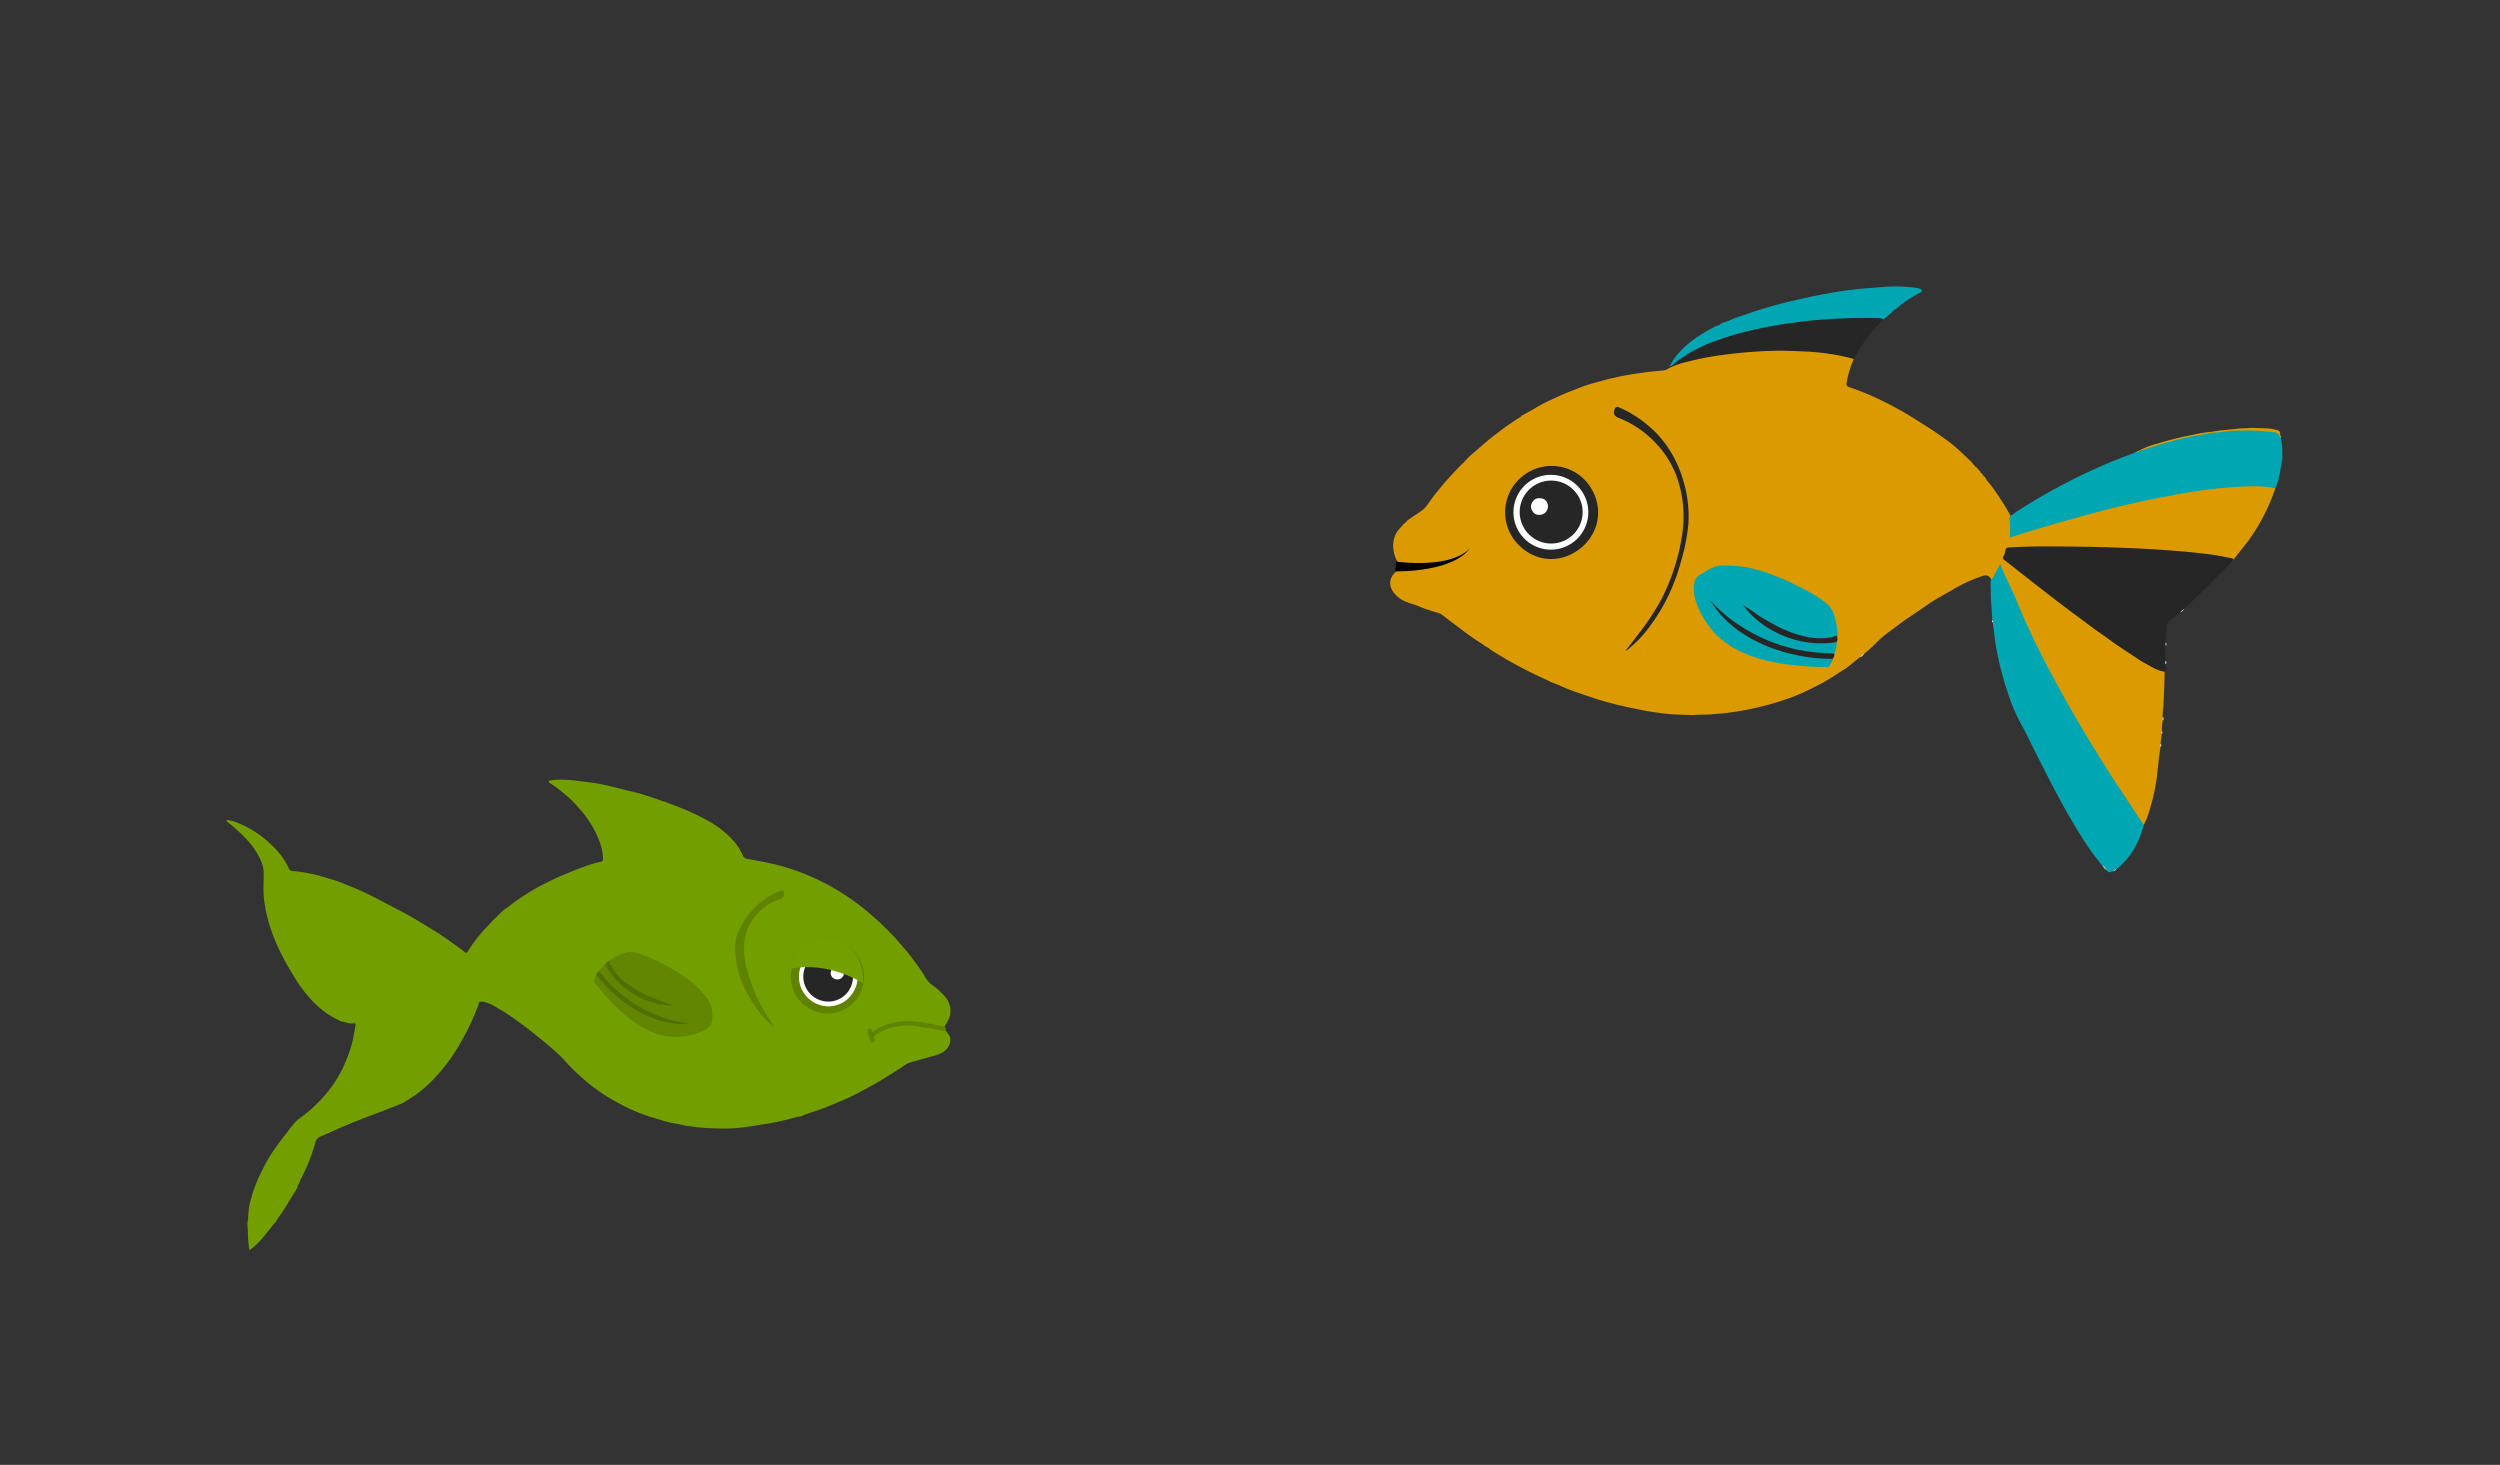 <svg id="Layer_1" data-name="Layer 1" xmlns="http://www.w3.org/2000/svg" width="1024" height="600" viewBox="0 0 1024 600">
  <rect x="0" y="0" width="1024" height="600" fill="#333333" stroke="none"/>
  <defs>
    <style>
      .cls-1 {
        fill: #729e00;
      }

      .cls-2 {
        fill: #5f8400;
      }

      .cls-3 {
        fill: #5f8300;
      }

      .cls-4 {
        fill: #fefefe;
      }

      .cls-5 {
        fill: #262626;
      }

      .cls-6 {
        fill: #fdfdfd;
      }

      .cls-7 {
        fill: #739f00;
      }

      .cls-8 {
        fill: #628602;
      }

      .cls-9 {
        fill: #506f00;
      }

      .cls-10 {
        fill: #db9a00;
      }

      .cls-11 {
        fill: #00a6b2;
      }

      .cls-12 {
        fill: #da9b03;
      }

      .cls-13 {
        fill: #2a2825;
      }

      .cls-14 {
        fill: #d79d0b;
      }

      .cls-15 {
        fill: #bda93c;
      }

      .cls-16 {
        fill: #ae9f2b;
      }

      .cls-17 {
        fill: #17595e;
      }
    </style>
  </defs>
  <title>16_the_sad_fish_swimming</title>
  <g>
    <g>
      <g>
        <path class="cls-1" d="M281.56,461.23c-2.11-.44-4.22-.9-6.34-1.31-1.64-.31-3.23-.79-4.83-1.26-1.25-.37-2.5-.73-3.74-1.12a73.24,73.24,0,0,1-13.4-5.75,71.89,71.89,0,0,1-9.51-6,82.87,82.87,0,0,1-6.52-5.4,74,74,0,0,1-5.43-5.43,47.11,47.11,0,0,0-3.91-3.92c-1.62-1.51-3.34-2.91-5-4.32-3.16-2.62-6.37-5.18-9.7-7.59a87.4,87.4,0,0,0-9.49-6.31,18.33,18.33,0,0,0-5.24-2.4,4.59,4.59,0,0,0-1.73-.12c-.79.15-.59.87-.77,1.33a100.74,100.74,0,0,1-7.31,15.47,77.3,77.3,0,0,1-9,12.73c-1.3,1.45-2.63,2.87-4.05,4.2a55.64,55.64,0,0,1-4.42,3.75c-1.32,1-2.76,1.83-4.12,2.76-2.5,1.7-5.37,2.56-8.11,3.67-3.8,1.55-7.69,2.86-11.49,4.4-2.69,1.09-5.36,2.2-8,3.3s-5.39,2.5-8.16,3.59a3.72,3.72,0,0,0-2.2,2.71,76.67,76.67,0,0,1-5.46,13.95,7.16,7.16,0,0,0-.85,2c-.21.71-.89,1.21-.88,2-.2.36-.12.92-.7,1,.19.46-.24.69-.38,1s-.24.44-.42.61q-2.14,3.48-4.27,7c-.93,1.5-2.12,2.83-3,4.39a1.09,1.09,0,0,1-.63.76c-1.59,2-3.14,4-4.78,5.91a26.74,26.74,0,0,1-5.56,5.26,23,23,0,0,1-.39-3.24c-.33-2.3-.11-4.63-.43-6.93a11.87,11.87,0,0,1,.28-2.69,40.27,40.27,0,0,1,.6-5.84c.53-2.12,1.09-4.24,1.81-6.33a69.3,69.3,0,0,1,3.76-8.49,58.64,58.64,0,0,1,4.1-7.07c1.62-2.34,3.3-4.64,5.07-6.85s3.43-5,5.9-6.68a52.08,52.08,0,0,0,7.28-6.24,50.81,50.81,0,0,0,12.07-18.47,48.29,48.29,0,0,0,2.5-8.21c.32-1.63.59-3.27.88-4.9.13-.73.11-1.14-.95-1-1.59.25-3.11-.41-4.64-.8a.79.79,0,0,1-.84-.28,35.28,35.28,0,0,1-8.11-5.13,47.08,47.08,0,0,1-6.94-7.5,52.15,52.15,0,0,1-3.83-5.68c-1.66-2.74-3.27-5.49-4.74-8.35a77.8,77.8,0,0,1-5.24-12.78,62,62,0,0,1-2.06-9.57c-.56-4-.17-7.9-.23-11.85a14,14,0,0,0-1.66-5.73,27.86,27.86,0,0,0-3.68-5.75,44.65,44.65,0,0,0-4.92-5.13,46.15,46.15,0,0,0-4.43-3.77c-.27-.18-.41-.57-.66-.93,2.21,0,4.06.87,5.91,1.66a41.91,41.91,0,0,1,4.75,2.45,43.6,43.6,0,0,1,7.14,5.34,36.09,36.09,0,0,1,4.6,5,26.81,26.81,0,0,1,3.11,5.05,2.05,2.05,0,0,0,2.06,1.42,47,47,0,0,1,6.81,1c3.1.55,6.05,1.6,9.07,2.45s6,2.28,9,3.42A120,120,0,0,1,156.12,369c3,1.49,5.92,3.1,8.87,4.64,4.51,2.36,8.82,5.09,13.16,7.74,3.66,2.23,7.07,4.81,10.56,7.28a19.67,19.67,0,0,1,1.61,1.28.74.74,0,0,0,1.27-.21,56.1,56.1,0,0,1,6.14-8.22c1.16-1.36,2.47-2.58,3.62-3.93s2.59-2.37,3.74-3.72a12.61,12.61,0,0,1,2.5-2c1.41-1,2.7-2.09,4.1-3.07s2.7-1.8,4.06-2.67a69.74,69.74,0,0,1,6.59-3.78c2.79-1.38,5.54-2.82,8.43-4s5.78-2.41,8.73-3.43A44.67,44.67,0,0,1,246,353c.85-.16,1-.75,1-1.45a22.1,22.1,0,0,0-1.66-7.39,39.49,39.49,0,0,0-3.57-7.08,51.38,51.38,0,0,0-4.93-6.41,42.09,42.09,0,0,0-5.17-5.07,47.67,47.67,0,0,0-6.27-4.74c-.33-.19-.74-.43-.67-.74s.56-.44,1-.5c4.28-.63,8.52-.09,12.76.46,2.73.35,5.48.64,8.18,1.21,2,.43,4.09.9,6.11,1.41,1.86.47,3.69,1,5.57,1.41a54.85,54.85,0,0,1,6.41,1.77c4.39,1.44,8.77,2.88,13.06,4.62a93.86,93.86,0,0,1,12.39,5.8,40.44,40.44,0,0,1,10,7.84,22.07,22.07,0,0,1,3.94,6,2.51,2.51,0,0,0,2,1.69c2.85.47,5.7,1,8.52,1.59s5.66,1.32,8.43,2.2a95.29,95.29,0,0,1,28.4,14.75,110.58,110.58,0,0,1,11.46,10c1.61,1.63,3.29,3.22,4.77,5s2.89,3.31,4.27,5c1.84,2.3,3.54,4.7,5.24,7.1.84,1.18,1.53,2.47,2.31,3.7a11.42,11.42,0,0,0,2.75,2.63,28.82,28.82,0,0,1,4.78,4.38c2.24,2.81,3,5.95,1.43,9.43-.5,1.14-1.31,2.09-1.74,3.26a5.25,5.25,0,0,0-2-.08,32.28,32.28,0,0,1-12.27-1.9,20.69,20.69,0,0,0,7.42,1.86,29.83,29.83,0,0,0,6.2.28.54.54,0,0,1,.56.28c.7.91,1.46,1.78,2.08,2.73.94,1.43.44,3.82-.69,5.26-1.74,2.21-4.22,2.8-6.69,3.49-2.94.83-5.89,1.62-8.83,2.47a12.81,12.81,0,0,0-3.1,1.83c-2.61,1.64-5.2,3.32-7.83,4.94-2.84,1.74-5.77,3.31-8.68,4.89a94.94,94.94,0,0,1-9.16,4.37c-3.15,1.3-6.28,2.64-9.52,3.72l-5.11,1.72c-.51.55-1.25.47-1.89.68a1.51,1.51,0,0,0-.94.11,101.09,101.09,0,0,1-13.19,2.94c-4.93.76-9.84,1.69-14.86,1.76a106.34,106.34,0,0,1-12.66-.5C284.22,461.47,282.89,461.36,281.56,461.23Z"/>
        <path class="cls-2" d="M386.62,421.21a31,31,0,0,1-7-.27,18.81,18.81,0,0,1-7.7-2.15.58.58,0,0,1-.36-.48c2.29.57,4.5,1.27,6.79,1.67a22,22,0,0,0,7.55.26c.54-.09.64.18.79.52S386.58,421.05,386.62,421.21Z"/>
        <path class="cls-3" d="M342.8,385.64c8.46,2,12.58,10.89,10.71,18a15,15,0,1,1-10.71-18Z"/>
        <path class="cls-3" d="M317.32,420.86a22.19,22.19,0,0,1-4.13-3.79c-.82-1-1.67-1.92-2.44-2.94-.93-1.23-1.83-2.49-2.68-3.79a49.66,49.66,0,0,1-4.21-8.07,37.43,37.43,0,0,1-2.38-9.18,31.78,31.78,0,0,1-.28-6.92,17.45,17.45,0,0,1,2-6.21A30.58,30.58,0,0,1,312,369.25a27.14,27.14,0,0,1,7.84-4.42c.82-.29,1.16.05,1.22.83,0,.07,0,.15,0,.22.26,1.3-.3,1.86-1.56,2.31a23.07,23.07,0,0,0-10.38,7.38,20.17,20.17,0,0,0-4.34,12.54,35.08,35.08,0,0,0,1.93,11.57,82.53,82.53,0,0,0,4,10.27,76.73,76.73,0,0,0,4.65,7.91C316,418.88,316.65,419.86,317.32,420.86Z"/>
        <path class="cls-4" d="M350.76,403.66c-2.26,6.65-8.78,10-15.15,7.92a12.08,12.08,0,1,1,7.46-23A12,12,0,0,1,350.76,403.66Z"/>
        <path class="cls-5" d="M336.3,409.79a10.19,10.19,0,0,1-7-12.07,10.08,10.08,0,0,1,12.94-7.39,10,10,0,0,1,6.83,12.22A10.06,10.06,0,0,1,336.3,409.79Z"/>
        <path class="cls-6" d="M340.43,397.64a2.65,2.65,0,0,1,3.46-1.74,2.8,2.8,0,0,1,1.7,3.41,2.7,2.7,0,0,1-3.27,1.77A2.57,2.57,0,0,1,340.43,397.64Z"/>
      </g>
      <path class="cls-2" d="M386.74,420.61c-10.58-2.59-20.75-4.54-30,2.58-.88.68,0,2.19.88,1.51,8.89-6.83,18.6-4.87,28.68-2.4,1.09.27,1.56-1.42.46-1.69Z"/>
      <path class="cls-2" d="M355.31,422.33a15.19,15.19,0,0,0,1.41,4.27c.5,1,2,.12,1.51-.88a13.65,13.65,0,0,1-1.23-3.86c-.19-1.11-1.87-.64-1.69.46Z"/>
    </g>
    <path class="cls-7" d="M353.47,402.72s-14-9.17-29.44-5.89c0,0,2.26-13.78,16.52-11.84S353.47,402.72,353.47,402.72Z"/>
    <g>
      <path class="cls-8" d="M249.29,393.73a19.87,19.87,0,0,1,7.64-3.7c2.16-.46,4.18.28,6.14,1a81.55,81.55,0,0,1,18.15,9.67,38.47,38.47,0,0,1,8.77,8.66,11.58,11.58,0,0,1,1.84,6.43c.19,3.19-.79,4.87-3.65,6.34a25.57,25.57,0,0,1-13.65,2.42c-4.72-.3-8.94-2.19-12.93-4.66a58.24,58.24,0,0,1-9.59-7.8c-2.21-2.12-4.14-4.46-6.11-6.78-.74-.86-1.51-1.69-2.21-2.59a1.53,1.53,0,0,1-.23-1.89c.29-.52.56-1,.84-1.56.54,0,.76.42,1,.76a58.85,58.85,0,0,0,12,11.2,42.6,42.6,0,0,0,16.35,7.28,32.49,32.49,0,0,0,7.06.65,42.25,42.25,0,0,1-12-3.13,55.29,55.29,0,0,1-17.55-11.37,56.2,56.2,0,0,1-5.46-6,1.54,1.54,0,0,1-.48-.86c.61-.69,1.25-1.35,1.8-2.07a2.24,2.24,0,0,1,.85-.67,10,10,0,0,1,2.07,2.84,27.11,27.11,0,0,0,5.18,5.77,31.4,31.4,0,0,0,9,5.6,32.5,32.5,0,0,0,7.07,1.92,26.29,26.29,0,0,0,3.79.48,28,28,0,0,1-4.86-1.45,57.3,57.3,0,0,1-11.7-5.67c-3.76-2.49-7-5.46-8.87-9.71A4.31,4.31,0,0,1,249.29,393.73Z"/>
      <path class="cls-9" d="M245.31,397.84a12.79,12.79,0,0,1,1.91,2.15,53.59,53.59,0,0,0,11.56,10.42A51.86,51.86,0,0,0,271,416.58a56,56,0,0,0,9.77,2.41,4.76,4.76,0,0,1,1,.26,17.89,17.89,0,0,1-6.22-.08,40.1,40.1,0,0,1-6.41-1.5,49.22,49.22,0,0,1-7.13-3.09,57.12,57.12,0,0,1-11.54-8.43,60.34,60.34,0,0,1-6.24-6.83A2.91,2.91,0,0,1,245.31,397.84Z"/>
      <path class="cls-9" d="M249.29,393.73c.55.13.54.7.68,1a19.37,19.37,0,0,0,5.59,7.19,42.43,42.43,0,0,0,9.76,5.9,77.63,77.63,0,0,0,10.62,3.87c-8.89.73-22.26-5.35-28-16.63C248.1,394.35,248.7,394,249.29,393.73Z"/>
    </g>
  </g>
  <g>
    <g>
      <path class="cls-10" d="M807.29,188.95a16.46,16.46,0,0,0,2.05,2.32c.68.43,1,1.27,1.67,1.66.27.32.11,1,.81,1a4.12,4.12,0,0,0,1.39,1.64c.39,1.29,1.48,2.08,2.23,3.12a104.57,104.57,0,0,1,8,12.45c-.1,2.44.37,4.86.2,7.3-.09,1.28,0,1.35,1.23.92,5.09-1.72,10.24-3.24,15.4-4.74,10.08-2.93,20.22-5.69,30.44-8.08,8.93-2.09,17.92-4,27-5.4q7.23-1.15,14.56-1.77a140.63,140.63,0,0,1,14.19-.48,11.49,11.49,0,0,1,5.51,1.07,72.34,72.34,0,0,1-3.58,8.92,79.07,79.07,0,0,1-7.07,12.07c-.28.27-.36.69-.68.93l-5.78,7.29c-2.82-.42-5.55-1.28-8.4-1.58-4.62-.49-9.23-1.08-13.86-1.49-4-.35-8-.51-11.93-.84-5.35-.44-10.73-.51-16.09-.67-3.09-.09-6.18-.4-9.26-.3-4.7.16-9.39-.23-14.09-.14-4,.08-8,0-12,.16-2,.07-4.08.09-6.12.33a1.47,1.47,0,0,0-1.41,1.15c-.92,2.88-1,2.93,1.4,4.83,3.46,2.75,6.93,5.49,10.44,8.17,3.36,2.57,6.62,5.27,10,7.8,3.76,2.82,7.52,5.65,11.29,8.46s7.67,5.6,11.57,8.31c4.25,3,8.53,5.89,13,8.44a24.74,24.74,0,0,0,6.21,2.82,1.77,1.77,0,0,1,1,.5c0,4.56-.26,9.11-.46,13.66-.07,1.64-.41,3.26-.33,4.9.06.48,0,1,.07,1.44a16.64,16.64,0,0,0-.35,4.42,2,2,0,0,0-.11,1.21l-.47,3.86a13.36,13.36,0,0,0,0,1.38c-.73,4.08-1,8.23-1.52,12.33A83.74,83.74,0,0,1,879.42,335c-.36,1-.9,2-1.36,2.95-1-.29-1.39-1.26-1.88-2-3.94-6.12-8-12.13-12-18.25-3.49-5.45-6.78-11-10.21-16.5-2.67-4.27-5.19-8.64-7.65-13-3.07-5.48-6.1-11-9-16.57-3.41-6.64-6.66-13.37-9.65-20.21-1.18-2.69-2.25-5.44-3.39-8.15-1.56-3.71-3.48-7.26-5.13-11.22-.71,1.64-1.73,2.79-2.32,4.19-.23.56-.48,1.19-1.31,1.06a2.43,2.43,0,0,0-3.22-1.45,60.31,60.31,0,0,0-12.67,5.8c-2.47,1.46-5,2.79-7.45,4.29-2,1.23-3.88,2.62-5.81,3.94-2.9,2-5.89,3.85-8.68,6-3.22,2.45-6.64,4.65-9.41,7.67a62.06,62.06,0,0,1-4.8,4.3,7.63,7.63,0,0,1-1.75,1.42c-2.19,1.63-4.14,3.56-6.47,5-3.35,2.1-6.6,4.37-10.13,6.16-3.24,1.64-6.48,3.32-9.86,4.64s-7.06,2.47-10.66,3.5a119.21,119.21,0,0,1-14.76,3.1c-2.69.41-5.38.67-8.08.83a5,5,0,0,0-1,.15l-5.5.1c-.45.12-.93,0-1.37.16-3.25-.12-6.5-.15-9.74-.39a119.8,119.8,0,0,1-14.83-2.34,136.1,136.1,0,0,1-17.3-4.5c-4.14-1.43-8.34-2.71-12.34-4.52-1.6-.73-3.25-1.35-4.88-2a3.48,3.48,0,0,0-.78-.45,174.52,174.52,0,0,1-23.74-12.75c-.22-.44-.72-.51-1.06-.79l-1.44-.85c-.21-.45-.73-.5-1.06-.81a94.83,94.83,0,0,1-7.94-5.53c-2.67-2-5.3-4-7.95-6a4,4,0,0,0-1.26-.75c-2.73-.91-5.54-1.63-8.16-2.78s-5.81-1.62-8.24-3.46c-3.78-2.86-5.48-7.06-1.4-10.86a4.7,4.7,0,0,0,1.37-1.92.68.68,0,0,1,.54-.14c2.73.59,5.48.31,8.23.28a29.55,29.55,0,0,0,9.18-1.57A53.5,53.5,0,0,1,577.69,232a19.83,19.83,0,0,1-4.46-.81c-3.1-3.84-3.66-10.4-.32-14.25.55-.64,1.17-1.23,1.67-1.91s1.27-.88,1.63-1.6l1-.84c.53-.11.77-.66,1.28-.8,1.88-1.44,4.12-2.43,5.62-4.33,1.23-1.56,2.3-3.26,3.55-4.81a136.83,136.83,0,0,1,11.1-12.49c.34-.5,1-.72,1.25-1.29l.77-.73c.2-.5.81-.63,1-1.14,3.74-3.16,7.35-6.5,11.27-9.42a110,110,0,0,1,9.52-6.66,8.52,8.52,0,0,0,1-.85c.41-.08.68-.42,1.07-.56,3.08-1.6,6-3.55,9.1-5s6-2.88,9.19-4.08c2.29-.87,4.55-1.87,6.87-2.63,2.69-.88,5.45-1.57,8.19-2.33a123.07,123.07,0,0,1,14.43-2.75c2.82-.43,5.67-.7,8.51-.95a4.52,4.52,0,0,0,2.71-1,3.24,3.24,0,0,1,1.83-1.25,81,81,0,0,1,14.79-3.68,151.82,151.82,0,0,1,18-2.17,184.4,184.4,0,0,1,19.35-.13,131.88,131.88,0,0,1,17,1.92c1.31.23,2.58.65,3.88.94.37.08.76.16.89.61a37.35,37.35,0,0,0-3,9.76c-.13.91,0,1.43,1.06,1.81a106.29,106.29,0,0,1,12.21,4.95,144.11,144.11,0,0,1,15.19,8.4c2.16,1.41,4.39,2.72,6.52,4.18,3,2,6,4,8.79,6.32,2.07,1.75,4.07,3.61,6,5.53C806.65,188.15,806.77,188.78,807.29,188.95Z"/>
      <path class="cls-5" d="M886.71,275.08c-2.89-.22-5.21-1.88-7.65-3.16s-4.45-2.76-6.64-4.2c-2.93-1.92-5.85-3.83-8.67-5.91-2.37-1.75-4.83-3.36-7.19-5.13-3.62-2.72-7.28-5.38-10.89-8.12s-7.3-5.59-10.93-8.42c-4.64-3.61-9.25-7.26-13.88-10.88a.9.9,0,0,1-.31-1.32,6.35,6.35,0,0,0,.83-2.25c.1-1.2.68-1.43,1.73-1.48,4.52-.24,9-.38,13.58-.4,5.29,0,10.57.06,15.85.12s10.68.24,16,.42q9.34.31,18.66,1c5.85.41,11.68.91,17.51,1.66,2.81.36,5.57.85,8.33,1.44.63.14,1.35.12,1.81.71-3.07,3.7-6.68,6.89-10,10.39-.31.77-1.26,1-1.59,1.71-3.08,2.55-5.64,5.67-8.75,8.19a4.36,4.36,0,0,1-1.51,1.29,35.52,35.52,0,0,1-3.47,2.81,4.51,4.51,0,0,0-2.18,4.21c0,1.81-.2,3.61-.31,5.42,0,.47,0,.95.08,1.42-.59,2,0,4-.14,6.06.15.47,0,1,.11,1.44C886.84,273,887.89,274.23,886.71,275.08Z"/>
      <path class="cls-11" d="M815.59,237.21a2.28,2.28,0,0,0,.93-1c.74-1.47,1.52-2.91,2.31-4.35.1-.18.08-.5.41-.5s.29.31.37.51c1.31,3.28,2.9,6.44,4.39,9.64s2.78,6.57,4.19,9.84c2.49,5.78,5.24,11.42,8.06,17,3.08,6.16,6.39,12.19,9.74,18.2s6.8,11.86,10.36,17.7,7.29,11.82,11.1,17.62c3.51,5.34,7.07,10.65,10.61,16-1.87,7.21-5.25,13.49-11.22,18.17-.55,0-.73.64-1.24.72-1,.38-2,1.11-2.7-.41-.7-.52-1-1.41-1.82-1.85a97.08,97.08,0,0,1-7.91-10.86c-3.85-6.07-7.43-12.32-10.81-18.68-2.78-5.23-5.45-10.52-8.14-15.8-2.24-4.4-4.3-8.89-6.72-13.21a70,70,0,0,1-4.93-11.69,129.45,129.45,0,0,1-4.65-17.46c-.42-2.18-.79-4.37-1-6.6-.18-1.77-.53-3.54-.65-5.33-.13-.3,0-.65-.2-.93-.17-2.43-.29-4.86-.5-7.28-.23-2.67-.08-5.33-.25-8A6.15,6.15,0,0,1,815.59,237.21Z"/>
      <path class="cls-11" d="M932,199.93c-5.57-1.07-11.17-.79-16.79-.44q-5.91.37-11.78,1.16c-4.17.56-8.34,1.18-12.46,2-3.16.67-6.36,1.14-9.52,1.81q-6.43,1.35-12.82,2.86-5.28,1.25-10.53,2.67-7.63,2.06-15.24,4.23c-4.61,1.32-9.19,2.7-13.78,4.08-1.92.58-3.82,1.21-5.84,1.85a38.72,38.72,0,0,0-.18-7.64c-.07-.58.32-1,.42-1.44,1.23-.2,2-1.21,3-1.83a243,243,0,0,1,23.64-13.39,218.24,218.24,0,0,1,23.64-10.16c.48-.17.8-.72,1.4-.58a10.5,10.5,0,0,0,1.23-.51,98.66,98.66,0,0,1,13.35-4.25c4.48-1.2,9-2.08,13.59-2.91,1.07-.19,2.17-.17,3.22-.46a134.46,134.46,0,0,1,13.89-1c3.82,0,7.57.37,11.35.69a2.22,2.22,0,0,1,1.79,1,8.59,8.59,0,0,1,.64,1.58,25.15,25.15,0,0,1,.58,7c.05.48,0,1,.07,1.43-.55,3-.91,6-1.65,8.89A20.05,20.05,0,0,1,932,199.93Z"/>
      <path class="cls-11" d="M774.67,128.19l-3.23,2.67a79.33,79.33,0,0,0-12.5-.29c-5.3.15-10.6.38-15.88.95s-10.75,1.24-16.07,2.18a145.11,145.11,0,0,0-20.45,5,84.85,84.85,0,0,0-14.5,6.23,62.86,62.86,0,0,0-6.77,4.72c-.42.31-.79.71-1.39.53a20.54,20.54,0,0,1,4.07-5.93c4.11-4.66,9.38-7.77,14.81-10.63.7-.37,1.58-.35,2.1-1.06.44,0,.65-.43,1.06-.46,1.9-.44,3.57-1.46,5.42-2.08,3.12-1,6.23-2.15,9.37-3.12,3.83-1.19,7.68-2.31,11.58-3.22,3.66-.85,7.32-1.71,11-2.46,3.52-.71,7.05-1.34,10.6-1.9,2.59-.41,5.2-.73,7.81-1,3.22-.31,6.44-.52,9.67-.77a4.51,4.51,0,0,0,1-.15l2.24,0c.47-.1,1,0,1.43-.11a73.26,73.26,0,0,1,8.74.61,11.87,11.87,0,0,1,1.47.32,1.16,1.16,0,0,1,.94.9c.08.55-.48.6-.89.82a51.27,51.27,0,0,0-9.79,6.66A5,5,0,0,0,774.67,128.19Z"/>
      <path class="cls-5" d="M683.88,150.18c1.2-.27,1.85-1.31,2.74-2a61.07,61.07,0,0,1,17.05-8.9,130,130,0,0,1,16.74-4.66c5.81-1.27,11.67-2.17,17.56-2.89,4.21-.52,8.44-.86,12.68-1.1,6.16-.35,12.32-.49,18.48-.33a3.49,3.49,0,0,1,2.3.56c-4.7,4.67-8.88,9.72-11.66,15.8-.07.15-.27.24-.41.36a92.75,92.75,0,0,0-20.71-3.08c-3.21-.14-6.42-.3-9.64-.28-5,0-10,.32-15,.76-2.9.26-5.79.61-8.67,1a119.69,119.69,0,0,0-14.18,2.75,34.77,34.77,0,0,0-7.52,2.61C683.5,150.51,683.94,150.42,683.88,150.18Z"/>
      <path class="cls-12" d="M933.29,177.87a3.19,3.19,0,0,0-2-.81,80.88,80.88,0,0,0-13-.69,62.69,62.69,0,0,0-9.54.74,18.31,18.31,0,0,1-2.27.1c-.18.06-.38.08-.49-.11s0-.25.16-.27c3.58-.68,7.22-.87,10.84-1.28.47-.14,1,0,1.44-.13h1.82c.45-.12.93,0,1.38-.16,2.54.07,5.09.08,7.62.24a22,22,0,0,1,3.34.64,1.46,1.46,0,0,1,1.27,2.06C933.6,178.21,933.51,177.93,933.29,177.87Z"/>
      <path class="cls-13" d="M573.23,231.21c.41-.28.81-.09,1.23,0,4.27.87,8.5.46,12.75-.21,1.62-.25,3.21-.56,4.84-.92-1,2.2-13.34,3.48-18.87,2Z"/>
      <path class="cls-14" d="M906.16,176.83c-.11.32.2.27.33.38-1.92.34-3.84.68-5.76,1A131.74,131.74,0,0,0,886,181.71c-3.25,1-6.5,2-9.75,3l-.09-.14a33.68,33.68,0,0,1,7.41-2.83A132.94,132.94,0,0,1,898,178.14,56.89,56.89,0,0,1,906.16,176.83Z"/>
      <path class="cls-15" d="M933.29,177.87l.58.32c.51.28.43.71.3,1.15C933.61,179,933.7,178.29,933.29,177.87Z"/>
      <path class="cls-4" d="M861.08,354.53c.92.31,1.2,1.24,1.82,1.85C862,356,861.7,355.14,861.08,354.53Z"/>
      <path class="cls-4" d="M761.79,269.16l1.75-1.42A2.59,2.59,0,0,1,761.79,269.16Z"/>
      <path class="cls-4" d="M893,250.72l1.51-1.29A1.91,1.91,0,0,1,893,250.72Z"/>
      <path class="cls-4" d="M887.15,272.07c-.4-.45-.19-1-.11-1.44A1.3,1.3,0,0,1,887.15,272.07Z"/>
      <path class="cls-4" d="M885.52,300.71c-.18-.42-.38-.85.11-1.21A1.73,1.73,0,0,1,885.52,300.71Z"/>
      <path class="cls-4" d="M885.06,305.95a1.46,1.46,0,0,1,0-1.38A1.33,1.33,0,0,1,885.06,305.95Z"/>
      <path class="cls-4" d="M887.18,264.57a2.14,2.14,0,0,1-.08-1.42A1.37,1.37,0,0,1,887.18,264.57Z"/>
      <path class="cls-4" d="M886,295.09c-.34-.47-.16-1-.07-1.44A1.29,1.29,0,0,1,886,295.09Z"/>
      <path class="cls-4" d="M865.6,356.79c.43-.21.62-.83,1.24-.72C866.43,356.33,866.18,356.85,865.6,356.79Z"/>
      <path class="cls-4" d="M816.07,254a.75.75,0,0,1,.2.93C815.63,254.71,816.15,254.28,816.07,254Z"/>
      <path class="cls-16" d="M876.19,184.62l.09.14a1.08,1.08,0,0,1-1.18.4A1.31,1.31,0,0,1,876.19,184.62Z"/>
      <path class="cls-11" d="M750.7,269.89c-.07,1.2-1,2-1.45,3-.18.43-.62.35-1,.33-2.36-.07-4.72-.06-7.08-.22-8.18-.56-16.3-1.53-24-4.38a38.2,38.2,0,0,1-13.6-8.1,35,35,0,0,1-9.24-15.2,16.19,16.19,0,0,1-.48-6,5.25,5.25,0,0,1,3-4.21c1.66-1,3.32-2,5.08-2.86a8.68,8.68,0,0,1,3.56-.58,49.46,49.46,0,0,1,18.88,3.19,96.31,96.31,0,0,1,11.37,4.83c4.4,2.27,8.89,4.41,12.68,7.72,2.33,2,2.94,4.81,3.58,7.58a18.38,18.38,0,0,1,.64,5.41,7.81,7.81,0,0,1-3.93,1.14A32.3,32.3,0,0,1,734,259.49a85.91,85.91,0,0,1-11.52-5.63c-2.51-1.44-4.85-3.16-7.25-4.78a2.64,2.64,0,0,1-.62-.64,42.8,42.8,0,0,0,6.88,6.51,41.23,41.23,0,0,0,21.3,8.14,29.4,29.4,0,0,0,7.65-.2,2.4,2.4,0,0,1,1.8.12c.25,1.7-.49,3.23-.86,4.82a28.26,28.26,0,0,1-6.36-.1,76.11,76.11,0,0,1-13.41-2.47,65.75,65.75,0,0,1-21.64-10.49,43.47,43.47,0,0,1-7.44-6.34c-.28-.33-.48-.7-.76-1-.13-.23-.36-.39-.41-.5a3.14,3.14,0,0,1,.32.42A50,50,0,0,0,711,257c7.31,5.63,15.63,8.86,24.56,10.78a67.92,67.92,0,0,0,14,1.71A1.37,1.37,0,0,1,750.7,269.89Z"/>
      <path class="cls-5" d="M623.47,195.19a18.92,18.92,0,0,1,26.81,2.72c6.71,8.54,5.46,20-3,26.73s-19.8,5.57-26.79-3.19A18.88,18.88,0,0,1,623.47,195.19Z"/>
      <path class="cls-5" d="M665.79,266.58c1.85-2.39,3.58-4.58,5.27-6.81a106.64,106.64,0,0,0,9.4-14.23,82.55,82.55,0,0,0,6.19-15.69A74.1,74.1,0,0,0,689,218.94a48.73,48.73,0,0,0-2.14-23.5,40.09,40.09,0,0,0-9.95-15.24,41.42,41.42,0,0,0-14-9.08c-1.81-.7-2.29-2-1.44-3.72a1.08,1.08,0,0,1,1.62-.57,48.09,48.09,0,0,1,16.32,11.61,46.74,46.74,0,0,1,9.92,18A49.88,49.88,0,0,1,691.53,215a79.53,79.53,0,0,1-2.89,14.59,83.65,83.65,0,0,1-3.68,10.82,74.4,74.4,0,0,1-8.37,15,48.81,48.81,0,0,1-7.72,8.81C667.91,265,667.18,266,665.79,266.58Z"/>
      <path class="cls-5" d="M701.79,247.25a55.54,55.54,0,0,0,10.29,8.59A68.32,68.32,0,0,0,739,266.59a77.43,77.43,0,0,0,10.79,1c.52,0,1,.13,1.54.2a2.57,2.57,0,0,1-.65,2.06A67.84,67.84,0,0,1,734.45,268a63.69,63.69,0,0,1-13.8-4.72,52.18,52.18,0,0,1-7.83-4.46,43.78,43.78,0,0,1-6.89-5.86,36.32,36.32,0,0,1-4.43-5.57Q701.55,247.13,701.79,247.25Z"/>
      <path class="cls-5" d="M752.21,263c-15.63,2.61-31-5-38.31-15.27,1.52,1.06,3.1,2.06,4.61,3.12a69.48,69.48,0,0,0,8,4.87,49.79,49.79,0,0,0,12.26,4.85c4.39,1,8.81,1.33,13.2-.1a2.12,2.12,0,0,1,.56,0C752.52,261.32,752.89,262.24,752.21,263Z"/>
      <path class="cls-17" d="M701.79,247.25l-.29.14c-.14-.46-.88-.55-.77-1.25A3.2,3.2,0,0,1,701.79,247.25Z"/>
      <path class="cls-4" d="M645.08,221.55A15.32,15.32,0,1,1,647,200,15.28,15.28,0,0,1,645.08,221.55Z"/>
      <path class="cls-5" d="M626.11,200.76a12.89,12.89,0,1,1,17.55,18.84,12.89,12.89,0,0,1-17.55-18.84Z"/>
      <path class="cls-6" d="M633,209.91c-1.33,1.28-3.79,1.34-4.89,0-1.41-1.75-1.41-3.39.28-5.12,1-1.07,3.65-.92,4.69.16A3.58,3.58,0,0,1,633,209.91Z"/>
    </g>
    <path d="M571.87,230s.45.07,1.31.17,2.08.21,3.56.3a65.73,65.73,0,0,0,10.87-.19c1-.12,2-.25,2.92-.42s1.9-.37,2.79-.62a23.78,23.78,0,0,0,4.75-1.77,15,15,0,0,0,1.75-1,13.39,13.39,0,0,0,1.26-.95c.34-.27.57-.54.75-.69l.26-.25-.23.28c-.16.18-.35.47-.66.79a13.67,13.67,0,0,1-1.15,1.12,15.44,15.44,0,0,1-1.66,1.28,24.71,24.71,0,0,1-4.66,2.43c-.89.37-1.84.69-2.81,1s-2,.57-3,.81a68.4,68.4,0,0,1-11.2,1.59c-1.54.1-2.84.13-3.75.14s-1.46,0-1.46,0Z"/>
  </g>
</svg>
